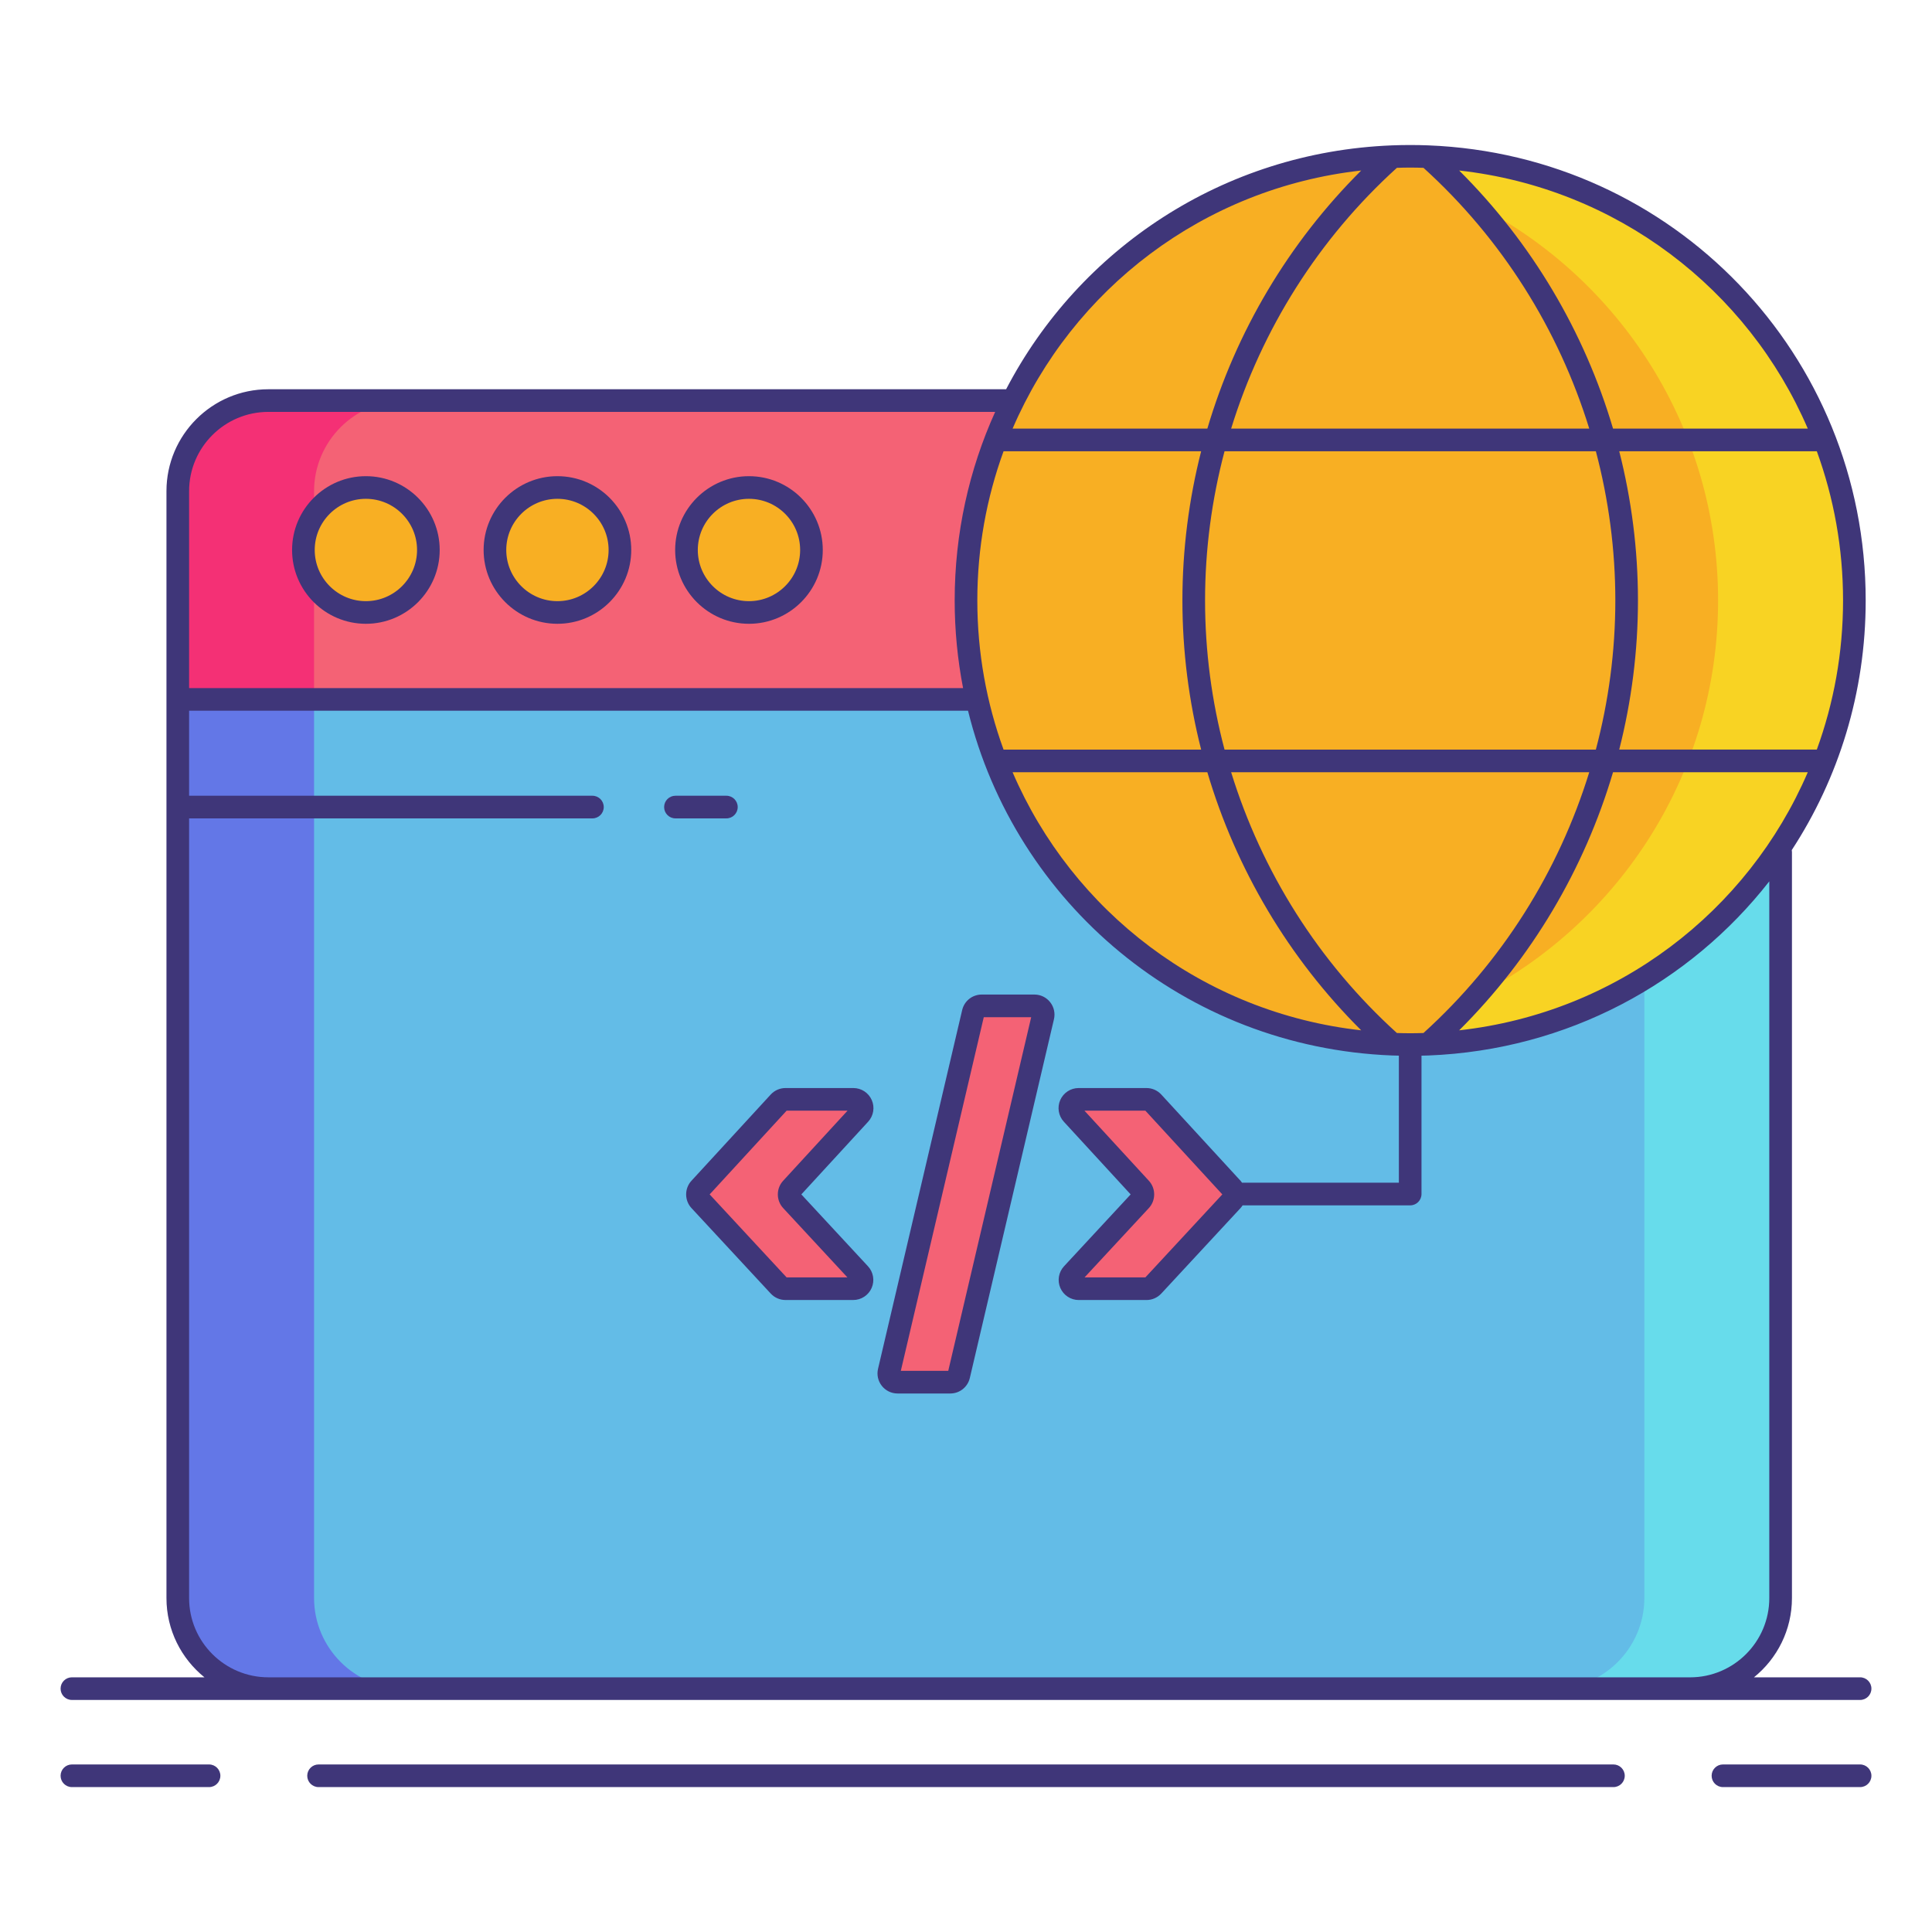 <svg id="Layer_1" enable-background="new 0 0 256 256" height="512" viewBox="0 0 256 256" width="512" xmlns="http://www.w3.org/2000/svg"><g><path d="m223.943 223.753h-188.386c-6.6 0-12-5.4-12-12v-146.675c0-6.6 5.4-12 12-12h188.386c6.6 0 12 5.4 12 12v146.675c0 6.6-5.4 12-12 12z" fill="#63bce7"/><g><path d="m41.616 211.753v-146.675c0-6.6 5.4-12 12-12h-18.059c-6.6 0-12 5.4-12 12v146.675c0 6.6 5.4 12 12 12h18.059c-6.6 0-12-5.4-12-12z" fill="#6377e7"/></g><g><path d="m217.884 211.753v-146.675c0-6.6-5.4-12-12-12h18.059c6.6 0 12 5.4 12 12v146.675c0 6.6-5.4 12-12 12h-18.059c6.6 0 12-5.4 12-12z" fill="#67dceb"/></g><g><path d="m235.943 65.078c0-6.6-5.4-12-12-12h-188.386c-6.6 0-12 5.4-12 12v27.596h212.386z" fill="#f46275"/></g><g><path d="m53.616 53.078h-18.059c-6.6 0-12 5.4-12 12v27.596h18.059v-27.596c0-6.6 5.4-12 12-12z" fill="#f43075"/></g><g><path d="m205.884 53.078h18.059c6.6 0 12 5.4 12 12v27.596h-18.059v-27.596c0-6.6-5.4-12-12-12z" fill="#f48875"/></g><g fill="#f8af23"><circle cx="48.482" cy="72.876" r="8.28"/><circle cx="73.862" cy="72.876" r="8.28"/><circle cx="99.242" cy="72.876" r="8.28"/></g><path d="m215.539 79.558c0 23.377-10.172 44.371-26.32 58.797 31.41-1.241 56.496-27.083 56.496-58.797s-25.086-57.557-56.496-58.797c16.148 14.426 26.32 35.42 26.32 58.797z" fill="#f8af23"/><g><path d="m189.218 20.761c2.247 2.007 4.374 4.146 6.378 6.397 19.032 9.747 32.06 29.548 32.06 52.401s-13.028 42.654-32.06 52.401c-2.004 2.25-4.131 4.389-6.378 6.397 31.41-1.241 56.496-27.083 56.496-58.798s-25.086-57.557-56.496-58.798z" fill="#f8d323"/></g><path d="m158.176 79.558c0-23.377 10.172-44.371 26.32-58.797-31.41 1.241-56.496 27.083-56.496 58.797s25.086 57.557 56.496 58.797c-16.148-14.425-26.32-35.42-26.32-58.797z" fill="#f8af23"/><path d="m184.496 20.761c-16.149 14.426-26.32 35.42-26.32 58.797s10.172 44.371 26.32 58.797c.784.031 1.569.06 2.361.06s1.577-.029 2.361-.06c16.149-14.426 26.32-35.42 26.32-58.797s-10.172-44.371-26.32-58.797c-.784-.031-1.569-.06-2.361-.06s-1.577.029-2.361.06z" fill="#f8af23"/><g fill="#f46275"><path d="m103.229 170.385-10.506-11.33c-.412-.444-.413-1.13-.003-1.576l10.509-11.434c.22-.239.53-.376.855-.376h8.99c1.012 0 1.54 1.203.855 1.948l-9.062 9.861c-.41.446-.408 1.132.003 1.576l9.039 9.75c.689.744.162 1.952-.852 1.952h-8.977c-.322.001-.631-.133-.851-.371z"/><path d="m138.194 134.712-11.147 47.538c-.124.524-.592.895-1.131.895h-6.98c-.75 0-1.303-.7-1.131-1.429l11.15-47.538c.124-.524.592-.895 1.131-.895h6.978c.749 0 1.303.7 1.13 1.429z"/><path d="m142.925 145.67h8.992c.325 0 .635.136.855.376l10.507 11.434c.41.446.408 1.132-.003 1.576l-10.504 11.33c-.22.237-.529.372-.852.372h-8.979c-1.014 0-1.542-1.208-.852-1.952l9.041-9.75c.412-.444.413-1.13.003-1.576l-9.064-9.861c-.684-.745-.155-1.949.856-1.949z"/></g><g fill="#3f3679"><path d="m27.7 233.799h-18.172c-.829 0-1.5.672-1.5 1.5s.671 1.5 1.5 1.5h18.172c.829 0 1.5-.672 1.5-1.5s-.671-1.5-1.5-1.5z"/><path d="m246.472 233.799h-18.172c-.829 0-1.5.672-1.5 1.5s.671 1.5 1.5 1.5h18.172c.829 0 1.5-.672 1.5-1.5s-.671-1.5-1.5-1.5z"/><path d="m213.789 233.799h-171.578c-.829 0-1.5.672-1.5 1.5s.671 1.5 1.5 1.5h171.577c.829 0 1.5-.672 1.5-1.5s-.671-1.5-1.499-1.5z"/><path d="m247.972 223.753c0-.828-.671-1.5-1.5-1.5h-14.062c3.066-2.477 5.033-6.261 5.033-10.5v-98.857c0-.088-.011-.172-.026-.256 6.206-9.498 9.797-20.863 9.797-33.081 0-32.527-25.448-59.012-57.936-60.297-1.608-.064-3.234-.064-4.841 0-22.399.886-41.448 13.752-51.121 32.316h-97.759c-7.444 0-13.5 6.056-13.5 13.5v27.597 119.078c0 4.239 1.968 8.023 5.033 10.5h-17.562c-.829 0-1.5.672-1.5 1.5s.671 1.5 1.5 1.5h26.029 188.386 22.529c.829 0 1.5-.672 1.5-1.5zm-118.472-144.194c0-6.949 1.232-13.604 3.477-19.766h26.181c-1.629 6.406-2.482 13.041-2.482 19.766s.853 13.359 2.482 19.766h-26.181c-2.245-6.163-3.477-12.817-3.477-19.766zm84.539 0c0 6.732-.887 13.371-2.581 19.766h-49.201c-1.694-6.395-2.581-13.034-2.581-19.766s.887-13.371 2.581-19.766h49.202c1.692 6.395 2.58 13.034 2.58 19.766zm-28.943 57.319c-10.39-9.412-17.906-21.4-21.964-34.554h47.451c-4.058 13.154-11.575 25.142-21.964 34.554-1.171.043-2.353.043-3.523 0zm-25.117-34.554c3.798 12.835 10.771 24.632 20.389 34.2-20.927-2.334-38.256-15.743-46.195-34.2zm53.756 0h25.806c-7.938 18.457-25.267 31.865-46.195 34.2 9.619-9.568 16.591-21.365 20.389-34.2zm27.002-3h-26.181c1.629-6.406 2.482-13.041 2.482-19.766s-.853-13.359-2.482-19.766h26.181c2.246 6.162 3.477 12.816 3.477 19.766s-1.231 13.604-3.477 19.766zm-1.196-42.531h-25.805c-3.798-12.835-10.771-24.633-20.389-34.2 20.927 2.335 38.255 15.743 46.194 34.2zm-50.922-34.554c10.39 9.412 17.906 21.399 21.964 34.554h-47.451c4.058-13.154 11.574-25.142 21.964-34.554 1.169-.044 2.352-.044 3.523 0zm-8.251.354c-9.618 9.568-16.591 21.365-20.389 34.2h-25.805c7.938-18.457 25.267-31.865 46.194-34.2zm-155.311 42.485c0-5.79 4.71-10.5 10.5-10.5h96.308c-3.444 7.612-5.365 16.066-5.365 24.98 0 3.975.386 7.857 1.112 11.616h-102.555zm10.5 157.175c-5.79 0-10.5-4.71-10.5-10.5v-103.313h53.443c.829 0 1.5-.672 1.5-1.5s-.671-1.5-1.5-1.5h-53.443v-11.265h103.211c6.292 25.515 28.716 44.595 56.168 45.68.306.012.614.013.921.023v16.836h-20.785c-.061-.084-.116-.171-.188-.249l-10.507-11.434c-.503-.548-1.217-.861-1.96-.861h-8.992c-1.056 0-2.013.625-2.438 1.593-.424.967-.237 2.094.478 2.87l8.853 9.632-8.829 9.521c-.72.776-.912 1.904-.488 2.875s1.381 1.598 2.44 1.598h8.979c.736 0 1.446-.31 1.952-.853l10.504-11.33c.105-.113.194-.235.275-.361h22.205c.829 0 1.5-.672 1.5-1.5v-18.336c.306-.01.615-.011.92-.023 18.453-.729 34.627-9.594 45.165-23.073v94.972c0 5.79-4.71 10.5-10.5 10.5h-188.384zm116.673-62.177c.937-1.011.941-2.597.008-3.611l-8.543-9.295h8.073l10.196 11.095-10.191 10.993h-8.058z"/><path d="m48.482 63.096c-5.393 0-9.78 4.388-9.78 9.78s4.387 9.78 9.78 9.78 9.78-4.388 9.78-9.78-4.387-9.78-9.78-9.78zm0 16.56c-3.739 0-6.78-3.042-6.78-6.78s3.042-6.78 6.78-6.78 6.78 3.042 6.78 6.78-3.041 6.78-6.78 6.78z"/><path d="m73.862 63.096c-5.393 0-9.78 4.388-9.78 9.78s4.387 9.78 9.78 9.78 9.781-4.388 9.781-9.78-4.388-9.78-9.781-9.78zm0 16.56c-3.739 0-6.78-3.042-6.78-6.78s3.042-6.78 6.78-6.78 6.781 3.042 6.781 6.78-3.042 6.78-6.781 6.78z"/><path d="m99.242 63.096c-5.393 0-9.78 4.388-9.78 9.78s4.387 9.78 9.78 9.78 9.78-4.388 9.78-9.78-4.387-9.78-9.78-9.78zm0 16.56c-3.739 0-6.78-3.042-6.78-6.78s3.042-6.78 6.78-6.78 6.78 3.042 6.78 6.78-3.042 6.78-6.78 6.78z"/><path d="m97.75 106.94c0-.828-.671-1.5-1.5-1.5h-6.75c-.829 0-1.5.672-1.5 1.5s.671 1.5 1.5 1.5h6.75c.829 0 1.5-.671 1.5-1.5z"/><path d="m115.512 145.763c-.424-.968-1.381-1.593-2.438-1.593h-8.99c-.742 0-1.456.313-1.96.861l-10.51 11.434c-.931 1.015-.928 2.601.008 3.61l10.506 11.33c.502.542 1.213.853 1.952.853h8.978c1.059 0 2.016-.627 2.439-1.598s.232-2.099-.487-2.874l-8.828-9.521 8.851-9.631c.716-.778.904-1.905.479-2.871zm-11.749 10.702c-.931 1.015-.928 2.601.008 3.61l8.513 9.183h-8.056l-10.194-10.993 10.198-11.095h8.071z"/><path d="m137.063 131.783h-6.978c-1.24 0-2.305.843-2.591 2.052l-11.149 47.536c-.188.797-.005 1.621.503 2.264.508.642 1.269 1.01 2.088 1.01h6.979c1.24 0 2.305-.843 2.591-2.052l11.147-47.537c.188-.796.004-1.621-.503-2.263s-1.268-1.01-2.087-1.01zm-11.415 49.862h-6.285l10.991-46.861h6.283z"/></g></g></svg>